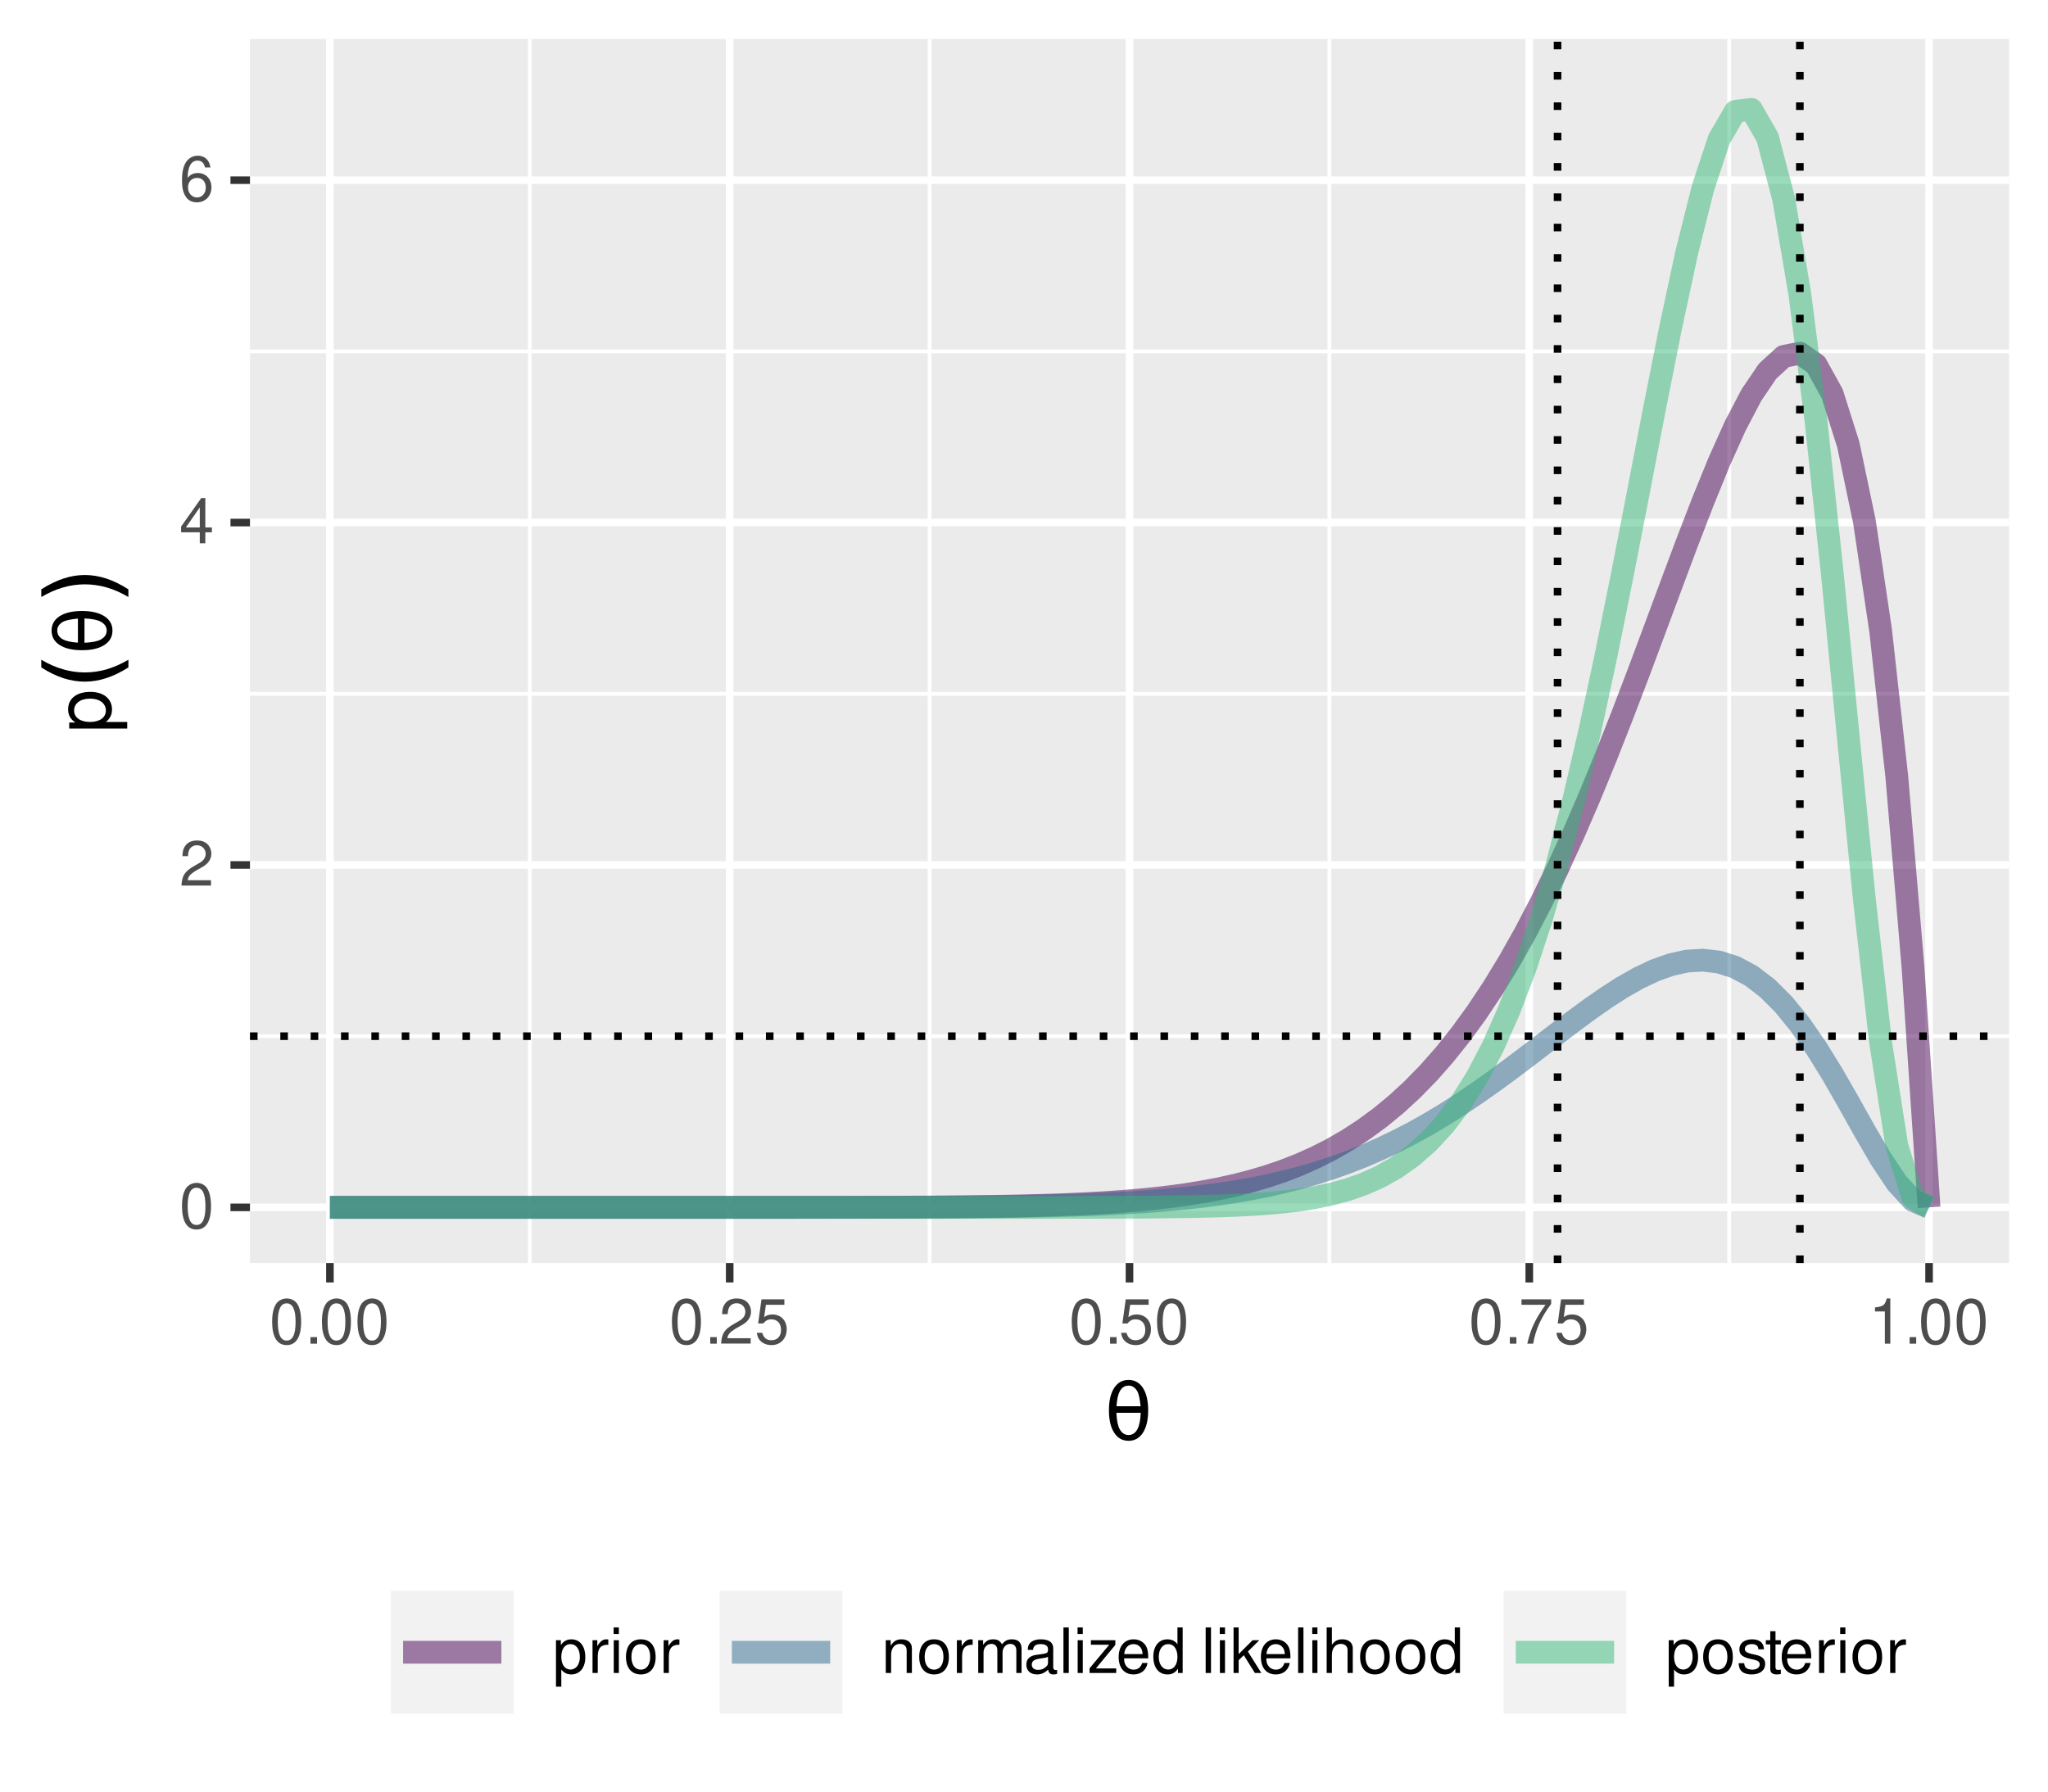 <?xml version="1.0" encoding="UTF-8"?>
<svg xmlns="http://www.w3.org/2000/svg" xmlns:xlink="http://www.w3.org/1999/xlink" width="288pt" height="252pt" viewBox="0 0 288 252" version="1.1">
<defs>
<g>
<symbol overflow="visible" id="glyph0-0">
<path style="stroke:none;" d=""/>
</symbol>
<symbol overflow="visible" id="glyph0-1">
<path style="stroke:none;" d="M 2.422 -6.359 C 1.844 -6.359 1.312 -6.094 0.984 -5.672 C 0.578 -5.109 0.375 -4.25 0.375 -3.078 C 0.375 -0.938 1.078 0.203 2.422 0.203 C 3.734 0.203 4.453 -0.938 4.453 -3.031 C 4.453 -4.25 4.266 -5.078 3.859 -5.672 C 3.531 -6.109 3.016 -6.359 2.422 -6.359 Z M 2.422 -5.672 C 3.25 -5.672 3.672 -4.828 3.672 -3.094 C 3.672 -1.281 3.266 -0.438 2.406 -0.438 C 1.578 -0.438 1.172 -1.312 1.172 -3.062 C 1.172 -4.828 1.578 -5.672 2.422 -5.672 Z M 2.422 -5.672 "/>
</symbol>
<symbol overflow="visible" id="glyph0-2">
<path style="stroke:none;" d="M 4.453 -0.766 L 1.172 -0.766 C 1.25 -1.297 1.531 -1.625 2.297 -2.094 L 3.172 -2.594 C 4.047 -3.062 4.5 -3.719 4.5 -4.5 C 4.5 -5.031 4.281 -5.531 3.922 -5.875 C 3.547 -6.203 3.094 -6.359 2.5 -6.359 C 1.703 -6.359 1.125 -6.078 0.781 -5.531 C 0.547 -5.203 0.453 -4.797 0.438 -4.156 L 1.219 -4.156 C 1.234 -4.594 1.297 -4.844 1.406 -5.062 C 1.594 -5.438 2 -5.688 2.469 -5.688 C 3.172 -5.688 3.703 -5.172 3.703 -4.484 C 3.703 -3.969 3.406 -3.531 2.859 -3.219 L 2.047 -2.75 C 0.75 -2 0.375 -1.406 0.297 -0.016 L 4.453 -0.016 Z M 4.453 -0.766 "/>
</symbol>
<symbol overflow="visible" id="glyph0-3">
<path style="stroke:none;" d="M 2.875 -1.547 L 2.875 0 L 3.656 0 L 3.656 -1.547 L 4.578 -1.547 L 4.578 -2.234 L 3.656 -2.234 L 3.656 -6.359 L 3.078 -6.359 L 0.25 -2.359 L 0.25 -1.547 Z M 2.875 -2.234 L 0.922 -2.234 L 2.875 -5.047 Z M 2.875 -2.234 "/>
</symbol>
<symbol overflow="visible" id="glyph0-4">
<path style="stroke:none;" d="M 4.375 -4.703 C 4.234 -5.75 3.562 -6.359 2.609 -6.359 C 1.922 -6.359 1.312 -6.031 0.938 -5.453 C 0.547 -4.828 0.375 -4.062 0.375 -2.906 C 0.375 -1.828 0.531 -1.156 0.906 -0.594 C 1.234 -0.078 1.781 0.203 2.469 0.203 C 3.656 0.203 4.516 -0.688 4.516 -1.922 C 4.516 -3.094 3.719 -3.922 2.609 -3.922 C 1.984 -3.922 1.5 -3.688 1.172 -3.234 C 1.172 -4.797 1.672 -5.672 2.562 -5.672 C 3.109 -5.672 3.484 -5.328 3.609 -4.703 Z M 2.5 -3.234 C 3.25 -3.234 3.719 -2.703 3.719 -1.859 C 3.719 -1.062 3.188 -0.484 2.484 -0.484 C 1.766 -0.484 1.219 -1.094 1.219 -1.906 C 1.219 -2.688 1.734 -3.234 2.5 -3.234 Z M 2.5 -3.234 "/>
</symbol>
<symbol overflow="visible" id="glyph0-5">
<path style="stroke:none;" d="M 1.688 -0.922 L 0.766 -0.922 L 0.766 0 L 1.688 0 Z M 1.688 -0.922 "/>
</symbol>
<symbol overflow="visible" id="glyph0-6">
<path style="stroke:none;" d="M 4.188 -6.234 L 0.969 -6.234 L 0.5 -2.844 L 1.219 -2.844 C 1.578 -3.266 1.875 -3.422 2.359 -3.422 C 3.203 -3.422 3.719 -2.844 3.719 -1.922 C 3.719 -1.031 3.203 -0.484 2.359 -0.484 C 1.688 -0.484 1.266 -0.828 1.078 -1.531 L 0.312 -1.531 C 0.406 -1.016 0.5 -0.781 0.688 -0.547 C 1.031 -0.078 1.672 0.203 2.375 0.203 C 3.641 0.203 4.516 -0.719 4.516 -2.031 C 4.516 -3.266 3.688 -4.109 2.5 -4.109 C 2.062 -4.109 1.703 -4 1.344 -3.734 L 1.594 -5.469 L 4.188 -5.469 Z M 4.188 -6.234 "/>
</symbol>
<symbol overflow="visible" id="glyph0-7">
<path style="stroke:none;" d="M 4.578 -6.234 L 0.406 -6.234 L 0.406 -5.469 L 3.781 -5.469 C 2.281 -3.359 1.688 -2.047 1.219 0 L 2.047 0 C 2.391 -2 3.172 -3.719 4.578 -5.594 Z M 4.578 -6.234 "/>
</symbol>
<symbol overflow="visible" id="glyph0-8">
<path style="stroke:none;" d="M 2.281 -4.531 L 2.281 0 L 3.047 0 L 3.047 -6.359 L 2.547 -6.359 C 2.266 -5.391 2.094 -5.25 0.891 -5.094 L 0.891 -4.531 Z M 2.281 -4.531 "/>
</symbol>
<symbol overflow="visible" id="glyph0-9">
<path style="stroke:none;" d="M 0.469 1.922 L 1.219 1.922 L 1.219 -0.484 C 1.594 -0.016 2.031 0.203 2.625 0.203 C 3.828 0.203 4.594 -0.75 4.594 -2.219 C 4.594 -3.781 3.844 -4.734 2.625 -4.734 C 2 -4.734 1.5 -4.453 1.156 -3.922 L 1.156 -4.609 L 0.469 -4.609 Z M 2.5 -4.062 C 3.312 -4.062 3.828 -3.344 3.828 -2.25 C 3.828 -1.203 3.297 -0.484 2.5 -0.484 C 1.719 -0.484 1.219 -1.188 1.219 -2.266 C 1.219 -3.359 1.719 -4.062 2.5 -4.062 Z M 2.5 -4.062 "/>
</symbol>
<symbol overflow="visible" id="glyph0-10">
<path style="stroke:none;" d="M 0.609 -4.609 L 0.609 0 L 1.344 0 L 1.344 -2.391 C 1.359 -3.5 1.812 -4 2.828 -3.969 L 2.828 -4.719 C 2.703 -4.734 2.625 -4.734 2.547 -4.734 C 2.062 -4.734 1.703 -4.453 1.281 -3.781 L 1.281 -4.609 Z M 0.609 -4.609 "/>
</symbol>
<symbol overflow="visible" id="glyph0-11">
<path style="stroke:none;" d="M 1.312 -4.609 L 0.594 -4.609 L 0.594 0 L 1.312 0 Z M 1.312 -6.406 L 0.578 -6.406 L 0.578 -5.484 L 1.312 -5.484 Z M 1.312 -6.406 "/>
</symbol>
<symbol overflow="visible" id="glyph0-12">
<path style="stroke:none;" d="M 2.391 -4.734 C 1.094 -4.734 0.312 -3.812 0.312 -2.266 C 0.312 -0.719 1.094 0.203 2.406 0.203 C 3.703 0.203 4.484 -0.719 4.484 -2.234 C 4.484 -3.828 3.734 -4.734 2.391 -4.734 Z M 2.406 -4.062 C 3.234 -4.062 3.719 -3.391 3.719 -2.25 C 3.719 -1.156 3.203 -0.469 2.406 -0.469 C 1.578 -0.469 1.078 -1.156 1.078 -2.266 C 1.078 -3.391 1.578 -4.062 2.406 -4.062 Z M 2.406 -4.062 "/>
</symbol>
<symbol overflow="visible" id="glyph0-13">
<path style="stroke:none;" d="M 0.609 -4.609 L 0.609 0 L 1.359 0 L 1.359 -2.547 C 1.359 -3.484 1.844 -4.094 2.609 -4.094 C 3.188 -4.094 3.547 -3.75 3.547 -3.188 L 3.547 0 L 4.281 0 L 4.281 -3.484 C 4.281 -4.25 3.719 -4.734 2.828 -4.734 C 2.141 -4.734 1.703 -4.484 1.297 -3.828 L 1.297 -4.609 Z M 0.609 -4.609 "/>
</symbol>
<symbol overflow="visible" id="glyph0-14">
<path style="stroke:none;" d="M 0.609 -4.609 L 0.609 0 L 1.359 0 L 1.359 -2.891 C 1.359 -3.562 1.844 -4.094 2.438 -4.094 C 2.984 -4.094 3.297 -3.766 3.297 -3.172 L 3.297 0 L 4.031 0 L 4.031 -2.891 C 4.031 -3.562 4.516 -4.094 5.109 -4.094 C 5.641 -4.094 5.969 -3.75 5.969 -3.172 L 5.969 0 L 6.703 0 L 6.703 -3.453 C 6.703 -4.281 6.234 -4.734 5.359 -4.734 C 4.75 -4.734 4.375 -4.562 3.953 -4.031 C 3.672 -4.531 3.312 -4.734 2.703 -4.734 C 2.094 -4.734 1.688 -4.516 1.297 -3.953 L 1.297 -4.609 Z M 0.609 -4.609 "/>
</symbol>
<symbol overflow="visible" id="glyph0-15">
<path style="stroke:none;" d="M 4.703 -0.438 C 4.625 -0.406 4.594 -0.406 4.547 -0.406 C 4.297 -0.406 4.156 -0.547 4.156 -0.781 L 4.156 -3.484 C 4.156 -4.297 3.547 -4.734 2.422 -4.734 C 1.734 -4.734 1.203 -4.547 0.891 -4.203 C 0.672 -3.969 0.594 -3.703 0.578 -3.25 L 1.312 -3.25 C 1.375 -3.812 1.703 -4.062 2.391 -4.062 C 3.062 -4.062 3.422 -3.812 3.422 -3.375 L 3.422 -3.188 C 3.406 -2.875 3.25 -2.75 2.656 -2.672 C 1.625 -2.547 1.453 -2.5 1.172 -2.391 C 0.641 -2.156 0.375 -1.766 0.375 -1.156 C 0.375 -0.328 0.953 0.203 1.875 0.203 C 2.469 0.203 2.922 0 3.453 -0.469 C 3.5 0 3.734 0.203 4.203 0.203 C 4.359 0.203 4.453 0.188 4.703 0.125 Z M 3.422 -1.453 C 3.422 -1.203 3.359 -1.062 3.125 -0.859 C 2.828 -0.578 2.469 -0.438 2.047 -0.438 C 1.469 -0.438 1.141 -0.719 1.141 -1.172 C 1.141 -1.656 1.453 -1.906 2.25 -2.016 C 3.031 -2.125 3.172 -2.156 3.422 -2.281 Z M 3.422 -1.453 "/>
</symbol>
<symbol overflow="visible" id="glyph0-16">
<path style="stroke:none;" d="M 1.344 -6.406 L 0.594 -6.406 L 0.594 0 L 1.344 0 Z M 1.344 -6.406 "/>
</symbol>
<symbol overflow="visible" id="glyph0-17">
<path style="stroke:none;" d="M 3.891 -4.609 L 0.453 -4.609 L 0.453 -3.969 L 3.031 -3.969 L 0.266 -0.656 L 0.266 0 L 4.016 0 L 4.016 -0.641 L 1.156 -0.641 L 3.891 -3.953 Z M 3.891 -4.609 "/>
</symbol>
<symbol overflow="visible" id="glyph0-18">
<path style="stroke:none;" d="M 4.516 -2.062 C 4.516 -2.766 4.453 -3.188 4.328 -3.531 C 4.031 -4.281 3.328 -4.734 2.469 -4.734 C 1.172 -4.734 0.359 -3.766 0.359 -2.25 C 0.359 -0.719 1.141 0.203 2.453 0.203 C 3.5 0.203 4.234 -0.391 4.422 -1.406 L 3.672 -1.406 C 3.469 -0.797 3.062 -0.469 2.469 -0.469 C 2 -0.469 1.609 -0.688 1.359 -1.078 C 1.188 -1.344 1.125 -1.594 1.125 -2.062 Z M 1.141 -2.656 C 1.203 -3.516 1.719 -4.062 2.453 -4.062 C 3.203 -4.062 3.719 -3.484 3.719 -2.656 Z M 1.141 -2.656 "/>
</symbol>
<symbol overflow="visible" id="glyph0-19">
<path style="stroke:none;" d="M 4.359 -6.406 L 3.625 -6.406 L 3.625 -4.031 C 3.312 -4.5 2.828 -4.734 2.203 -4.734 C 1.016 -4.734 0.234 -3.781 0.234 -2.312 C 0.234 -0.75 0.984 0.203 2.234 0.203 C 2.875 0.203 3.312 -0.031 3.703 -0.609 L 3.703 0 L 4.359 0 Z M 2.328 -4.062 C 3.125 -4.062 3.625 -3.359 3.625 -2.25 C 3.625 -1.188 3.109 -0.484 2.344 -0.484 C 1.531 -0.484 1 -1.203 1 -2.266 C 1 -3.344 1.531 -4.062 2.328 -4.062 Z M 2.328 -4.062 "/>
</symbol>
<symbol overflow="visible" id="glyph0-20">
<path style="stroke:none;" d=""/>
</symbol>
<symbol overflow="visible" id="glyph0-21">
<path style="stroke:none;" d="M 1.234 -6.406 L 0.516 -6.406 L 0.516 0 L 1.234 0 L 1.234 -1.797 L 1.953 -2.5 L 3.516 0 L 4.422 0 L 2.531 -3.016 L 4.141 -4.609 L 3.188 -4.609 L 1.234 -2.656 Z M 1.234 -6.406 "/>
</symbol>
<symbol overflow="visible" id="glyph0-22">
<path style="stroke:none;" d="M 0.609 -6.406 L 0.609 0 L 1.344 0 L 1.344 -2.547 C 1.344 -3.484 1.844 -4.094 2.594 -4.094 C 2.844 -4.094 3.062 -4.031 3.25 -3.891 C 3.453 -3.734 3.547 -3.516 3.547 -3.188 L 3.547 0 L 4.281 0 L 4.281 -3.484 C 4.281 -4.25 3.719 -4.734 2.828 -4.734 C 2.172 -4.734 1.781 -4.547 1.344 -3.969 L 1.344 -6.406 Z M 0.609 -6.406 "/>
</symbol>
<symbol overflow="visible" id="glyph0-23">
<path style="stroke:none;" d="M 3.859 -3.328 C 3.844 -4.234 3.25 -4.734 2.188 -4.734 C 1.109 -4.734 0.406 -4.188 0.406 -3.328 C 0.406 -2.609 0.781 -2.266 1.875 -2 L 2.562 -1.844 C 3.062 -1.719 3.266 -1.531 3.266 -1.203 C 3.266 -0.766 2.844 -0.469 2.203 -0.469 C 1.797 -0.469 1.469 -0.594 1.281 -0.781 C 1.172 -0.922 1.125 -1.047 1.078 -1.375 L 0.297 -1.375 C 0.328 -0.312 0.938 0.203 2.141 0.203 C 3.297 0.203 4.031 -0.375 4.031 -1.266 C 4.031 -1.938 3.656 -2.328 2.734 -2.547 L 2.031 -2.703 C 1.438 -2.844 1.172 -3.047 1.172 -3.375 C 1.172 -3.797 1.562 -4.062 2.156 -4.062 C 2.75 -4.062 3.062 -3.812 3.078 -3.328 Z M 3.859 -3.328 "/>
</symbol>
<symbol overflow="visible" id="glyph0-24">
<path style="stroke:none;" d="M 2.234 -4.609 L 1.484 -4.609 L 1.484 -5.875 L 0.75 -5.875 L 0.75 -4.609 L 0.125 -4.609 L 0.125 -4.016 L 0.75 -4.016 L 0.75 -0.531 C 0.75 -0.047 1.062 0.203 1.641 0.203 C 1.828 0.203 1.984 0.188 2.234 0.141 L 2.234 -0.469 C 2.125 -0.453 2.031 -0.438 1.875 -0.438 C 1.562 -0.438 1.484 -0.531 1.484 -0.859 L 1.484 -4.016 L 2.234 -4.016 Z M 2.234 -4.609 "/>
</symbol>
<symbol overflow="visible" id="glyph1-0">
<path style="stroke:none;" d="M 0.547 1.938 L 0.547 -7.75 L 6.047 -7.75 L 6.047 1.938 Z M 1.172 1.328 L 5.438 1.328 L 5.438 -7.141 L 1.172 -7.141 Z M 1.172 1.328 "/>
</symbol>
<symbol overflow="visible" id="glyph1-1">
<path style="stroke:none;" d="M 5.078 -3.812 L 1.656 -3.812 C 1.707 -2.738 1.859 -1.977 2.109 -1.531 C 2.41 -0.969 2.832 -0.688 3.375 -0.688 C 3.906 -0.688 4.32 -0.969 4.625 -1.531 C 4.883 -2.02 5.035 -2.781 5.078 -3.812 Z M 5.062 -4.734 C 4.957 -5.742 4.812 -6.43 4.625 -6.797 C 4.312 -7.359 3.895 -7.641 3.375 -7.641 C 2.82 -7.641 2.398 -7.359 2.109 -6.797 C 1.879 -6.348 1.734 -5.66 1.672 -4.734 Z M 3.375 -8.438 C 4.227 -8.438 4.898 -8.062 5.391 -7.312 C 5.879 -6.551 6.125 -5.5 6.125 -4.156 C 6.125 -2.82 5.879 -1.773 5.391 -1.016 C 4.898 -0.254 4.227 0.125 3.375 0.125 C 2.508 0.125 1.832 -0.254 1.344 -1.016 C 0.852 -1.773 0.609 -2.82 0.609 -4.156 C 0.609 -5.5 0.852 -6.551 1.344 -7.312 C 1.832 -8.062 2.508 -8.438 3.375 -8.438 Z M 3.375 -8.438 "/>
</symbol>
<symbol overflow="visible" id="glyph2-0">
<path style="stroke:none;" d=""/>
</symbol>
<symbol overflow="visible" id="glyph2-1">
<path style="stroke:none;" d="M 2.391 -0.594 L 2.391 -1.516 L -0.609 -1.516 C -0.016 -2 0.25 -2.547 0.25 -3.281 C 0.25 -4.781 -0.953 -5.75 -2.781 -5.75 C -4.719 -5.75 -5.922 -4.812 -5.922 -3.281 C -5.922 -2.5 -5.578 -1.875 -4.891 -1.438 L -5.766 -1.438 L -5.766 -0.594 Z M -5.078 -3.125 C -5.078 -4.141 -4.188 -4.797 -2.812 -4.797 C -1.5 -4.797 -0.609 -4.125 -0.609 -3.125 C -0.609 -2.141 -1.484 -1.516 -2.844 -1.516 C -4.188 -1.516 -5.078 -2.141 -5.078 -3.125 Z M -5.078 -3.125 "/>
</symbol>
<symbol overflow="visible" id="glyph3-0">
<path style="stroke:none;" d="M 2.438 -0.688 L -9.688 -0.688 L -9.688 -7.562 L 2.438 -7.562 Z M 1.672 -1.453 L 1.672 -6.797 L -8.922 -6.797 L -8.922 -1.453 Z M 1.672 -1.453 "/>
</symbol>
<symbol overflow="visible" id="glyph3-1">
<path style="stroke:none;" d="M -10.438 -4.266 C -9.406 -3.66 -8.383 -3.211 -7.375 -2.922 C -6.375 -2.629 -5.352 -2.484 -4.312 -2.484 C -3.281 -2.484 -2.254 -2.629 -1.234 -2.922 C -0.223 -3.223 0.789 -3.672 1.812 -4.266 L 1.812 -3.188 C 0.758 -2.52 -0.27 -2.02 -1.281 -1.688 C -2.301 -1.352 -3.312 -1.188 -4.312 -1.188 C -5.312 -1.188 -6.316 -1.348 -7.328 -1.672 C -8.336 -2.004 -9.375 -2.508 -10.438 -3.188 Z M -10.438 -4.266 "/>
</symbol>
<symbol overflow="visible" id="glyph3-2">
<path style="stroke:none;" d="M -10.438 -1.094 L -10.438 -2.172 C -9.375 -2.848 -8.336 -3.352 -7.328 -3.688 C -6.316 -4.02 -5.312 -4.188 -4.312 -4.188 C -3.312 -4.188 -2.301 -4.02 -1.281 -3.688 C -0.27 -3.352 0.758 -2.848 1.812 -2.172 L 1.812 -1.094 C 0.789 -1.695 -0.223 -2.145 -1.234 -2.438 C -2.254 -2.727 -3.281 -2.875 -4.312 -2.875 C -5.352 -2.875 -6.375 -2.727 -7.375 -2.438 C -8.383 -2.145 -9.406 -1.695 -10.438 -1.094 Z M -10.438 -1.094 "/>
</symbol>
<symbol overflow="visible" id="glyph4-0">
<path style="stroke:none;" d="M 1.938 -0.547 L -7.75 -0.547 L -7.75 -6.047 L 1.938 -6.047 Z M 1.328 -1.172 L 1.328 -5.438 L -7.141 -5.438 L -7.141 -1.172 Z M 1.328 -1.172 "/>
</symbol>
<symbol overflow="visible" id="glyph4-1">
<path style="stroke:none;" d="M -3.812 -5.078 L -3.812 -1.656 C -2.738 -1.707 -1.977 -1.859 -1.531 -2.109 C -0.969 -2.41 -0.688 -2.832 -0.688 -3.375 C -0.688 -3.906 -0.969 -4.32 -1.531 -4.625 C -2.02 -4.883 -2.781 -5.035 -3.812 -5.078 Z M -4.734 -5.062 C -5.742 -4.957 -6.43 -4.812 -6.797 -4.625 C -7.359 -4.312 -7.641 -3.895 -7.641 -3.375 C -7.641 -2.82 -7.359 -2.398 -6.797 -2.109 C -6.348 -1.879 -5.66 -1.734 -4.734 -1.672 Z M -8.438 -3.375 C -8.438 -4.227 -8.062 -4.898 -7.312 -5.391 C -6.551 -5.879 -5.5 -6.125 -4.156 -6.125 C -2.82 -6.125 -1.773 -5.879 -1.016 -5.391 C -0.254 -4.898 0.125 -4.227 0.125 -3.375 C 0.125 -2.508 -0.254 -1.832 -1.016 -1.344 C -1.773 -0.852 -2.82 -0.609 -4.156 -0.609 C -5.5 -0.609 -6.551 -0.852 -7.312 -1.344 C -8.062 -1.832 -8.438 -2.508 -8.438 -3.375 Z M -8.438 -3.375 "/>
</symbol>
</g>
<clipPath id="clip1">
  <path d="M 35.152 5.48 L 282.523 5.48 L 282.523 177.652 L 35.152 177.652 Z M 35.152 5.48 "/>
</clipPath>
<clipPath id="clip2">
  <path d="M 35.152 145 L 282.523 145 L 282.523 147 L 35.152 147 Z M 35.152 145 "/>
</clipPath>
<clipPath id="clip3">
  <path d="M 35.152 97 L 282.523 97 L 282.523 98 L 35.152 98 Z M 35.152 97 "/>
</clipPath>
<clipPath id="clip4">
  <path d="M 35.152 49 L 282.523 49 L 282.523 50 L 35.152 50 Z M 35.152 49 "/>
</clipPath>
<clipPath id="clip5">
  <path d="M 74 5.48 L 75 5.48 L 75 177.652 L 74 177.652 Z M 74 5.48 "/>
</clipPath>
<clipPath id="clip6">
  <path d="M 130 5.48 L 131 5.48 L 131 177.652 L 130 177.652 Z M 130 5.48 "/>
</clipPath>
<clipPath id="clip7">
  <path d="M 186 5.48 L 188 5.48 L 188 177.652 L 186 177.652 Z M 186 5.48 "/>
</clipPath>
<clipPath id="clip8">
  <path d="M 242 5.48 L 244 5.48 L 244 177.652 L 242 177.652 Z M 242 5.48 "/>
</clipPath>
<clipPath id="clip9">
  <path d="M 35.152 169 L 282.523 169 L 282.523 171 L 35.152 171 Z M 35.152 169 "/>
</clipPath>
<clipPath id="clip10">
  <path d="M 35.152 121 L 282.523 121 L 282.523 123 L 35.152 123 Z M 35.152 121 "/>
</clipPath>
<clipPath id="clip11">
  <path d="M 35.152 72 L 282.523 72 L 282.523 75 L 35.152 75 Z M 35.152 72 "/>
</clipPath>
<clipPath id="clip12">
  <path d="M 35.152 24 L 282.523 24 L 282.523 26 L 35.152 26 Z M 35.152 24 "/>
</clipPath>
<clipPath id="clip13">
  <path d="M 45 5.48 L 47 5.48 L 47 177.652 L 45 177.652 Z M 45 5.48 "/>
</clipPath>
<clipPath id="clip14">
  <path d="M 102 5.48 L 104 5.48 L 104 177.652 L 102 177.652 Z M 102 5.48 "/>
</clipPath>
<clipPath id="clip15">
  <path d="M 158 5.48 L 160 5.48 L 160 177.652 L 158 177.652 Z M 158 5.48 "/>
</clipPath>
<clipPath id="clip16">
  <path d="M 214 5.48 L 216 5.48 L 216 177.652 L 214 177.652 Z M 214 5.48 "/>
</clipPath>
<clipPath id="clip17">
  <path d="M 270 5.48 L 272 5.48 L 272 177.652 L 270 177.652 Z M 270 5.48 "/>
</clipPath>
<clipPath id="clip18">
  <path d="M 35.152 145 L 282.523 145 L 282.523 147 L 35.152 147 Z M 35.152 145 "/>
</clipPath>
<clipPath id="clip19">
  <path d="M 218 5.48 L 220 5.48 L 220 177.652 L 218 177.652 Z M 218 5.48 "/>
</clipPath>
<clipPath id="clip20">
  <path d="M 252 5.48 L 254 5.48 L 254 177.652 L 252 177.652 Z M 252 5.48 "/>
</clipPath>
</defs>
<g id="surface106">
<rect x="0" y="0" width="288" height="252" style="fill:rgb(100%,100%,100%);fill-opacity:1;stroke:none;"/>
<rect x="0" y="0" width="288" height="252" style="fill:rgb(100%,100%,100%);fill-opacity:1;stroke:none;"/>
<path style="fill:none;stroke-width:1.067;stroke-linecap:round;stroke-linejoin:round;stroke:rgb(100%,100%,100%);stroke-opacity:1;stroke-miterlimit:10;" d="M 0 252 L 288 252 L 288 0 L 0 0 Z M 0 252 "/>
<g clip-path="url(#clip1)" clip-rule="nonzero">
<path style=" stroke:none;fill-rule:nonzero;fill:rgb(92.157%,92.157%,92.157%);fill-opacity:1;" d="M 35.152 177.652 L 282.523 177.652 L 282.523 5.48 L 35.152 5.48 Z M 35.152 177.652 "/>
</g>
<g clip-path="url(#clip2)" clip-rule="nonzero">
<path style="fill:none;stroke-width:0.533;stroke-linecap:butt;stroke-linejoin:round;stroke:rgb(100%,100%,100%);stroke-opacity:1;stroke-miterlimit:10;" d="M 35.152 145.746 L 282.52 145.746 "/>
</g>
<g clip-path="url(#clip3)" clip-rule="nonzero">
<path style="fill:none;stroke-width:0.533;stroke-linecap:butt;stroke-linejoin:round;stroke:rgb(100%,100%,100%);stroke-opacity:1;stroke-miterlimit:10;" d="M 35.152 97.586 L 282.52 97.586 "/>
</g>
<g clip-path="url(#clip4)" clip-rule="nonzero">
<path style="fill:none;stroke-width:0.533;stroke-linecap:butt;stroke-linejoin:round;stroke:rgb(100%,100%,100%);stroke-opacity:1;stroke-miterlimit:10;" d="M 35.152 49.426 L 282.52 49.426 "/>
</g>
<g clip-path="url(#clip5)" clip-rule="nonzero">
<path style="fill:none;stroke-width:0.533;stroke-linecap:butt;stroke-linejoin:round;stroke:rgb(100%,100%,100%);stroke-opacity:1;stroke-miterlimit:10;" d="M 74.504 177.652 L 74.504 5.48 "/>
</g>
<g clip-path="url(#clip6)" clip-rule="nonzero">
<path style="fill:none;stroke-width:0.533;stroke-linecap:butt;stroke-linejoin:round;stroke:rgb(100%,100%,100%);stroke-opacity:1;stroke-miterlimit:10;" d="M 130.727 177.652 L 130.727 5.48 "/>
</g>
<g clip-path="url(#clip7)" clip-rule="nonzero">
<path style="fill:none;stroke-width:0.533;stroke-linecap:butt;stroke-linejoin:round;stroke:rgb(100%,100%,100%);stroke-opacity:1;stroke-miterlimit:10;" d="M 186.945 177.652 L 186.945 5.48 "/>
</g>
<g clip-path="url(#clip8)" clip-rule="nonzero">
<path style="fill:none;stroke-width:0.533;stroke-linecap:butt;stroke-linejoin:round;stroke:rgb(100%,100%,100%);stroke-opacity:1;stroke-miterlimit:10;" d="M 243.168 177.652 L 243.168 5.48 "/>
</g>
<g clip-path="url(#clip9)" clip-rule="nonzero">
<path style="fill:none;stroke-width:1.067;stroke-linecap:butt;stroke-linejoin:round;stroke:rgb(100%,100%,100%);stroke-opacity:1;stroke-miterlimit:10;" d="M 35.152 169.824 L 282.52 169.824 "/>
</g>
<g clip-path="url(#clip10)" clip-rule="nonzero">
<path style="fill:none;stroke-width:1.067;stroke-linecap:butt;stroke-linejoin:round;stroke:rgb(100%,100%,100%);stroke-opacity:1;stroke-miterlimit:10;" d="M 35.152 121.664 L 282.52 121.664 "/>
</g>
<g clip-path="url(#clip11)" clip-rule="nonzero">
<path style="fill:none;stroke-width:1.067;stroke-linecap:butt;stroke-linejoin:round;stroke:rgb(100%,100%,100%);stroke-opacity:1;stroke-miterlimit:10;" d="M 35.152 73.504 L 282.52 73.504 "/>
</g>
<g clip-path="url(#clip12)" clip-rule="nonzero">
<path style="fill:none;stroke-width:1.067;stroke-linecap:butt;stroke-linejoin:round;stroke:rgb(100%,100%,100%);stroke-opacity:1;stroke-miterlimit:10;" d="M 35.152 25.344 L 282.52 25.344 "/>
</g>
<g clip-path="url(#clip13)" clip-rule="nonzero">
<path style="fill:none;stroke-width:1.067;stroke-linecap:butt;stroke-linejoin:round;stroke:rgb(100%,100%,100%);stroke-opacity:1;stroke-miterlimit:10;" d="M 46.395 177.652 L 46.395 5.48 "/>
</g>
<g clip-path="url(#clip14)" clip-rule="nonzero">
<path style="fill:none;stroke-width:1.067;stroke-linecap:butt;stroke-linejoin:round;stroke:rgb(100%,100%,100%);stroke-opacity:1;stroke-miterlimit:10;" d="M 102.613 177.652 L 102.613 5.48 "/>
</g>
<g clip-path="url(#clip15)" clip-rule="nonzero">
<path style="fill:none;stroke-width:1.067;stroke-linecap:butt;stroke-linejoin:round;stroke:rgb(100%,100%,100%);stroke-opacity:1;stroke-miterlimit:10;" d="M 158.836 177.652 L 158.836 5.48 "/>
</g>
<g clip-path="url(#clip16)" clip-rule="nonzero">
<path style="fill:none;stroke-width:1.067;stroke-linecap:butt;stroke-linejoin:round;stroke:rgb(100%,100%,100%);stroke-opacity:1;stroke-miterlimit:10;" d="M 215.055 177.652 L 215.055 5.48 "/>
</g>
<g clip-path="url(#clip17)" clip-rule="nonzero">
<path style="fill:none;stroke-width:1.067;stroke-linecap:butt;stroke-linejoin:round;stroke:rgb(100%,100%,100%);stroke-opacity:1;stroke-miterlimit:10;" d="M 271.277 177.652 L 271.277 5.48 "/>
</g>
<path style="fill:none;stroke-width:3.201;stroke-linecap:butt;stroke-linejoin:round;stroke:rgb(26.667%,0.392%,32.941%);stroke-opacity:0.502;stroke-miterlimit:10;" d="M 46.395 169.824 L 109.996 169.824 L 112.27 169.82 L 114.539 169.82 L 116.812 169.816 L 119.082 169.816 L 121.355 169.812 L 123.625 169.805 L 125.898 169.801 L 128.172 169.789 L 130.441 169.777 L 132.715 169.766 L 134.984 169.746 L 137.258 169.719 L 139.527 169.691 L 141.801 169.652 L 144.07 169.605 L 146.344 169.547 L 148.613 169.477 L 150.887 169.387 L 153.156 169.281 L 155.43 169.152 L 157.699 168.996 L 159.973 168.812 L 162.242 168.59 L 164.516 168.328 L 166.785 168.02 L 169.059 167.652 L 171.328 167.227 L 173.602 166.73 L 175.871 166.152 L 178.145 165.484 L 180.414 164.715 L 182.688 163.828 L 184.957 162.816 L 187.23 161.664 L 189.5 160.359 L 191.773 158.879 L 194.043 157.215 L 196.316 155.348 L 198.586 153.262 L 200.859 150.941 L 203.129 148.367 L 205.402 145.523 L 207.672 142.398 L 209.945 138.98 L 212.215 135.258 L 214.488 131.219 L 216.758 126.867 L 219.031 122.199 L 221.305 117.227 L 223.574 111.961 L 225.848 106.426 L 228.117 100.656 L 230.391 94.703 L 232.66 88.625 L 234.934 82.5 L 237.203 76.43 L 239.477 70.539 L 241.746 64.973 L 244.02 59.91 L 246.289 55.574 L 248.562 52.215 L 250.832 50.133 L 253.105 49.68 L 255.375 51.27 L 257.648 55.375 L 259.918 62.543 L 262.191 73.402 L 264.461 88.68 L 266.734 109.195 L 269.004 135.891 L 271.277 169.824 "/>
<path style="fill:none;stroke-width:3.201;stroke-linecap:butt;stroke-linejoin:round;stroke:rgb(19.216%,40.784%,55.686%);stroke-opacity:0.502;stroke-miterlimit:10;" d="M 46.395 169.824 L 114.539 169.824 L 116.812 169.82 L 119.082 169.82 L 121.355 169.816 L 123.625 169.812 L 125.898 169.809 L 128.172 169.801 L 130.441 169.793 L 132.715 169.785 L 134.984 169.77 L 137.258 169.754 L 139.527 169.73 L 141.801 169.703 L 144.07 169.668 L 146.344 169.625 L 148.613 169.574 L 150.887 169.512 L 153.156 169.434 L 155.43 169.34 L 157.699 169.227 L 159.973 169.094 L 162.242 168.938 L 164.516 168.75 L 166.785 168.527 L 169.059 168.273 L 171.328 167.977 L 173.602 167.633 L 175.871 167.238 L 178.145 166.785 L 180.414 166.273 L 182.688 165.695 L 184.957 165.043 L 187.23 164.316 L 189.5 163.508 L 191.773 162.609 L 194.043 161.625 L 196.316 160.547 L 198.586 159.375 L 200.859 158.109 L 203.129 156.75 L 205.402 155.305 L 207.672 153.777 L 209.945 152.176 L 212.215 150.516 L 214.488 148.805 L 216.758 147.066 L 219.031 145.324 L 221.305 143.602 L 223.574 141.93 L 225.848 140.344 L 228.117 138.883 L 230.391 137.59 L 232.66 136.512 L 234.934 135.695 L 237.203 135.191 L 239.477 135.051 L 241.746 135.324 L 244.02 136.051 L 246.289 137.273 L 248.562 139.02 L 250.832 141.289 L 253.105 144.082 L 255.375 147.355 L 257.648 151.027 L 259.918 154.984 L 262.191 159.043 L 264.461 162.949 L 266.734 166.363 L 269.004 168.848 L 271.277 169.824 "/>
<path style="fill:none;stroke-width:3.201;stroke-linecap:butt;stroke-linejoin:round;stroke:rgb(20.784%,71.765%,47.451%);stroke-opacity:0.502;stroke-miterlimit:10;" d="M 46.395 169.824 L 146.344 169.824 L 148.613 169.82 L 150.887 169.82 L 153.156 169.816 L 155.43 169.812 L 157.699 169.805 L 159.973 169.793 L 162.242 169.781 L 164.516 169.758 L 166.785 169.727 L 169.059 169.684 L 171.328 169.625 L 173.602 169.543 L 175.871 169.43 L 178.145 169.277 L 180.414 169.07 L 182.688 168.797 L 184.957 168.434 L 187.23 167.957 L 189.5 167.34 L 191.773 166.547 L 194.043 165.531 L 196.316 164.246 L 198.586 162.637 L 200.859 160.637 L 203.129 158.176 L 205.402 155.172 L 207.672 151.551 L 209.945 147.219 L 212.215 142.102 L 214.488 136.125 L 216.758 129.227 L 219.031 121.367 L 221.305 112.543 L 223.574 102.789 L 225.848 92.203 L 228.117 80.945 L 230.391 69.258 L 232.66 57.484 L 234.934 46.051 L 237.203 35.496 L 239.477 26.441 L 241.746 19.59 L 244.02 15.668 L 246.289 15.387 L 248.562 19.355 L 250.832 27.992 L 253.105 41.387 L 255.375 59.191 L 257.648 80.488 L 259.918 103.707 L 262.191 126.645 L 264.461 146.648 L 266.734 161.109 L 269.004 168.445 L 271.277 169.824 "/>
<g clip-path="url(#clip18)" clip-rule="nonzero">
<path style="fill:none;stroke-width:1.067;stroke-linecap:butt;stroke-linejoin:round;stroke:rgb(0%,0%,0%);stroke-opacity:1;stroke-dasharray:1.067,3.201;stroke-miterlimit:10;" d="M 35.152 145.746 L 282.52 145.746 "/>
</g>
<g clip-path="url(#clip19)" clip-rule="nonzero">
<path style="fill:none;stroke-width:1.067;stroke-linecap:butt;stroke-linejoin:round;stroke:rgb(0%,0%,0%);stroke-opacity:1;stroke-dasharray:1.067,3.201;stroke-miterlimit:10;" d="M 219.031 177.652 L 219.031 5.48 "/>
</g>
<g clip-path="url(#clip20)" clip-rule="nonzero">
<path style="fill:none;stroke-width:1.067;stroke-linecap:butt;stroke-linejoin:round;stroke:rgb(0%,0%,0%);stroke-opacity:1;stroke-dasharray:1.067,3.201;stroke-miterlimit:10;" d="M 253.105 177.652 L 253.105 5.48 "/>
</g>
<g style="fill:rgb(30.196%,30.196%,30.196%);fill-opacity:1;">
  <use xlink:href="#glyph0-1" x="25.219" y="172.739"/>
</g>
<g style="fill:rgb(30.196%,30.196%,30.196%);fill-opacity:1;">
  <use xlink:href="#glyph0-2" x="25.219" y="124.579"/>
</g>
<g style="fill:rgb(30.196%,30.196%,30.196%);fill-opacity:1;">
  <use xlink:href="#glyph0-3" x="25.219" y="76.419"/>
</g>
<g style="fill:rgb(30.196%,30.196%,30.196%);fill-opacity:1;">
  <use xlink:href="#glyph0-4" x="25.219" y="28.259"/>
</g>
<path style="fill:none;stroke-width:1.067;stroke-linecap:butt;stroke-linejoin:round;stroke:rgb(20%,20%,20%);stroke-opacity:1;stroke-miterlimit:10;" d="M 32.41 169.824 L 35.152 169.824 "/>
<path style="fill:none;stroke-width:1.067;stroke-linecap:butt;stroke-linejoin:round;stroke:rgb(20%,20%,20%);stroke-opacity:1;stroke-miterlimit:10;" d="M 32.41 121.664 L 35.152 121.664 "/>
<path style="fill:none;stroke-width:1.067;stroke-linecap:butt;stroke-linejoin:round;stroke:rgb(20%,20%,20%);stroke-opacity:1;stroke-miterlimit:10;" d="M 32.41 73.504 L 35.152 73.504 "/>
<path style="fill:none;stroke-width:1.067;stroke-linecap:butt;stroke-linejoin:round;stroke:rgb(20%,20%,20%);stroke-opacity:1;stroke-miterlimit:10;" d="M 32.41 25.344 L 35.152 25.344 "/>
<path style="fill:none;stroke-width:1.067;stroke-linecap:butt;stroke-linejoin:round;stroke:rgb(20%,20%,20%);stroke-opacity:1;stroke-miterlimit:10;" d="M 46.395 180.391 L 46.395 177.652 "/>
<path style="fill:none;stroke-width:1.067;stroke-linecap:butt;stroke-linejoin:round;stroke:rgb(20%,20%,20%);stroke-opacity:1;stroke-miterlimit:10;" d="M 102.613 180.391 L 102.613 177.652 "/>
<path style="fill:none;stroke-width:1.067;stroke-linecap:butt;stroke-linejoin:round;stroke:rgb(20%,20%,20%);stroke-opacity:1;stroke-miterlimit:10;" d="M 158.836 180.391 L 158.836 177.652 "/>
<path style="fill:none;stroke-width:1.067;stroke-linecap:butt;stroke-linejoin:round;stroke:rgb(20%,20%,20%);stroke-opacity:1;stroke-miterlimit:10;" d="M 215.055 180.391 L 215.055 177.652 "/>
<path style="fill:none;stroke-width:1.067;stroke-linecap:butt;stroke-linejoin:round;stroke:rgb(20%,20%,20%);stroke-opacity:1;stroke-miterlimit:10;" d="M 271.277 180.391 L 271.277 177.652 "/>
<g style="fill:rgb(30.196%,30.196%,30.196%);fill-opacity:1;">
  <use xlink:href="#glyph0-1" x="37.895" y="188.997"/>
  <use xlink:href="#glyph0-5" x="42.895" y="188.997"/>
  <use xlink:href="#glyph0-1" x="44.895" y="188.997"/>
  <use xlink:href="#glyph0-1" x="49.895" y="188.997"/>
</g>
<g style="fill:rgb(30.196%,30.196%,30.196%);fill-opacity:1;">
  <use xlink:href="#glyph0-1" x="94.113" y="188.997"/>
  <use xlink:href="#glyph0-5" x="99.113" y="188.997"/>
  <use xlink:href="#glyph0-2" x="101.113" y="188.997"/>
  <use xlink:href="#glyph0-6" x="106.113" y="188.997"/>
</g>
<g style="fill:rgb(30.196%,30.196%,30.196%);fill-opacity:1;">
  <use xlink:href="#glyph0-1" x="150.336" y="188.997"/>
  <use xlink:href="#glyph0-5" x="155.336" y="188.997"/>
  <use xlink:href="#glyph0-6" x="157.336" y="188.997"/>
  <use xlink:href="#glyph0-1" x="162.336" y="188.997"/>
</g>
<g style="fill:rgb(30.196%,30.196%,30.196%);fill-opacity:1;">
  <use xlink:href="#glyph0-1" x="206.555" y="188.997"/>
  <use xlink:href="#glyph0-5" x="211.555" y="188.997"/>
  <use xlink:href="#glyph0-7" x="213.555" y="188.997"/>
  <use xlink:href="#glyph0-6" x="218.555" y="188.997"/>
</g>
<g style="fill:rgb(30.196%,30.196%,30.196%);fill-opacity:1;">
  <use xlink:href="#glyph0-8" x="262.777" y="188.997"/>
  <use xlink:href="#glyph0-5" x="267.777" y="188.997"/>
  <use xlink:href="#glyph0-1" x="269.777" y="188.997"/>
  <use xlink:href="#glyph0-1" x="274.777" y="188.997"/>
</g>
<g style="fill:rgb(0%,0%,0%);fill-opacity:1;">
  <use xlink:href="#glyph1-1" x="155.336" y="202.535"/>
</g>
<g style="fill:rgb(0%,0%,0%);fill-opacity:1;">
  <use xlink:href="#glyph2-1" x="15.499" y="103.066"/>
</g>
<g style="fill:rgb(0%,0%,0%);fill-opacity:1;">
  <use xlink:href="#glyph3-1" x="16.243" y="97.066"/>
</g>
<g style="fill:rgb(0%,0%,0%);fill-opacity:1;">
  <use xlink:href="#glyph4-1" x="15.691" y="92.066"/>
</g>
<g style="fill:rgb(0%,0%,0%);fill-opacity:1;">
  <use xlink:href="#glyph3-2" x="16.243" y="85.066"/>
</g>
<path style=" stroke:none;fill-rule:nonzero;fill:rgb(100%,100%,100%);fill-opacity:1;" d="M 43.996 246.52 L 273.672 246.52 L 273.672 218.281 L 43.996 218.281 Z M 43.996 246.52 "/>
<path style=" stroke:none;fill-rule:nonzero;fill:rgb(94.902%,94.902%,94.902%);fill-opacity:1;" d="M 54.957 241.043 L 72.238 241.043 L 72.238 223.762 L 54.957 223.762 Z M 54.957 241.043 "/>
<path style="fill:none;stroke-width:3.201;stroke-linecap:butt;stroke-linejoin:round;stroke:rgb(26.667%,0.392%,32.941%);stroke-opacity:0.502;stroke-miterlimit:10;" d="M 56.684 232.402 L 70.508 232.402 "/>
<path style=" stroke:none;fill-rule:nonzero;fill:rgb(94.902%,94.902%,94.902%);fill-opacity:1;" d="M 101.195 241.043 L 118.477 241.043 L 118.477 223.762 L 101.195 223.762 Z M 101.195 241.043 "/>
<path style="fill:none;stroke-width:3.201;stroke-linecap:butt;stroke-linejoin:round;stroke:rgb(19.216%,40.784%,55.686%);stroke-opacity:0.502;stroke-miterlimit:10;" d="M 102.922 232.402 L 116.746 232.402 "/>
<path style=" stroke:none;fill-rule:nonzero;fill:rgb(94.902%,94.902%,94.902%);fill-opacity:1;" d="M 211.434 241.043 L 228.715 241.043 L 228.715 223.762 L 211.434 223.762 Z M 211.434 241.043 "/>
<path style="fill:none;stroke-width:3.201;stroke-linecap:butt;stroke-linejoin:round;stroke:rgb(20.784%,71.765%,47.451%);stroke-opacity:0.502;stroke-miterlimit:10;" d="M 213.164 232.402 L 226.988 232.402 "/>
<g style="fill:rgb(0%,0%,0%);fill-opacity:1;">
  <use xlink:href="#glyph0-9" x="77.715" y="235.317"/>
  <use xlink:href="#glyph0-10" x="82.715" y="235.317"/>
  <use xlink:href="#glyph0-11" x="85.715" y="235.317"/>
  <use xlink:href="#glyph0-12" x="87.715" y="235.317"/>
  <use xlink:href="#glyph0-10" x="92.715" y="235.317"/>
</g>
<g style="fill:rgb(0%,0%,0%);fill-opacity:1;">
  <use xlink:href="#glyph0-13" x="123.953" y="235.317"/>
  <use xlink:href="#glyph0-12" x="128.953" y="235.317"/>
  <use xlink:href="#glyph0-10" x="133.953" y="235.317"/>
  <use xlink:href="#glyph0-14" x="136.953" y="235.317"/>
  <use xlink:href="#glyph0-15" x="143.953" y="235.317"/>
  <use xlink:href="#glyph0-16" x="148.953" y="235.317"/>
  <use xlink:href="#glyph0-11" x="150.953" y="235.317"/>
  <use xlink:href="#glyph0-17" x="152.953" y="235.317"/>
  <use xlink:href="#glyph0-18" x="156.953" y="235.317"/>
  <use xlink:href="#glyph0-19" x="161.953" y="235.317"/>
  <use xlink:href="#glyph0-20" x="166.953" y="235.317"/>
  <use xlink:href="#glyph0-16" x="168.953" y="235.317"/>
  <use xlink:href="#glyph0-11" x="170.953" y="235.317"/>
  <use xlink:href="#glyph0-21" x="172.953" y="235.317"/>
  <use xlink:href="#glyph0-18" x="176.953" y="235.317"/>
  <use xlink:href="#glyph0-16" x="181.953" y="235.317"/>
  <use xlink:href="#glyph0-11" x="183.953" y="235.317"/>
  <use xlink:href="#glyph0-22" x="185.953" y="235.317"/>
  <use xlink:href="#glyph0-12" x="190.953" y="235.317"/>
  <use xlink:href="#glyph0-12" x="195.953" y="235.317"/>
  <use xlink:href="#glyph0-19" x="200.953" y="235.317"/>
</g>
<g style="fill:rgb(0%,0%,0%);fill-opacity:1;">
  <use xlink:href="#glyph0-9" x="234.195" y="235.317"/>
  <use xlink:href="#glyph0-12" x="239.195" y="235.317"/>
  <use xlink:href="#glyph0-23" x="244.195" y="235.317"/>
  <use xlink:href="#glyph0-24" x="248.195" y="235.317"/>
  <use xlink:href="#glyph0-18" x="250.195" y="235.317"/>
  <use xlink:href="#glyph0-10" x="255.195" y="235.317"/>
  <use xlink:href="#glyph0-11" x="258.195" y="235.317"/>
  <use xlink:href="#glyph0-12" x="260.195" y="235.317"/>
  <use xlink:href="#glyph0-10" x="265.195" y="235.317"/>
</g>
</g>
</svg>
